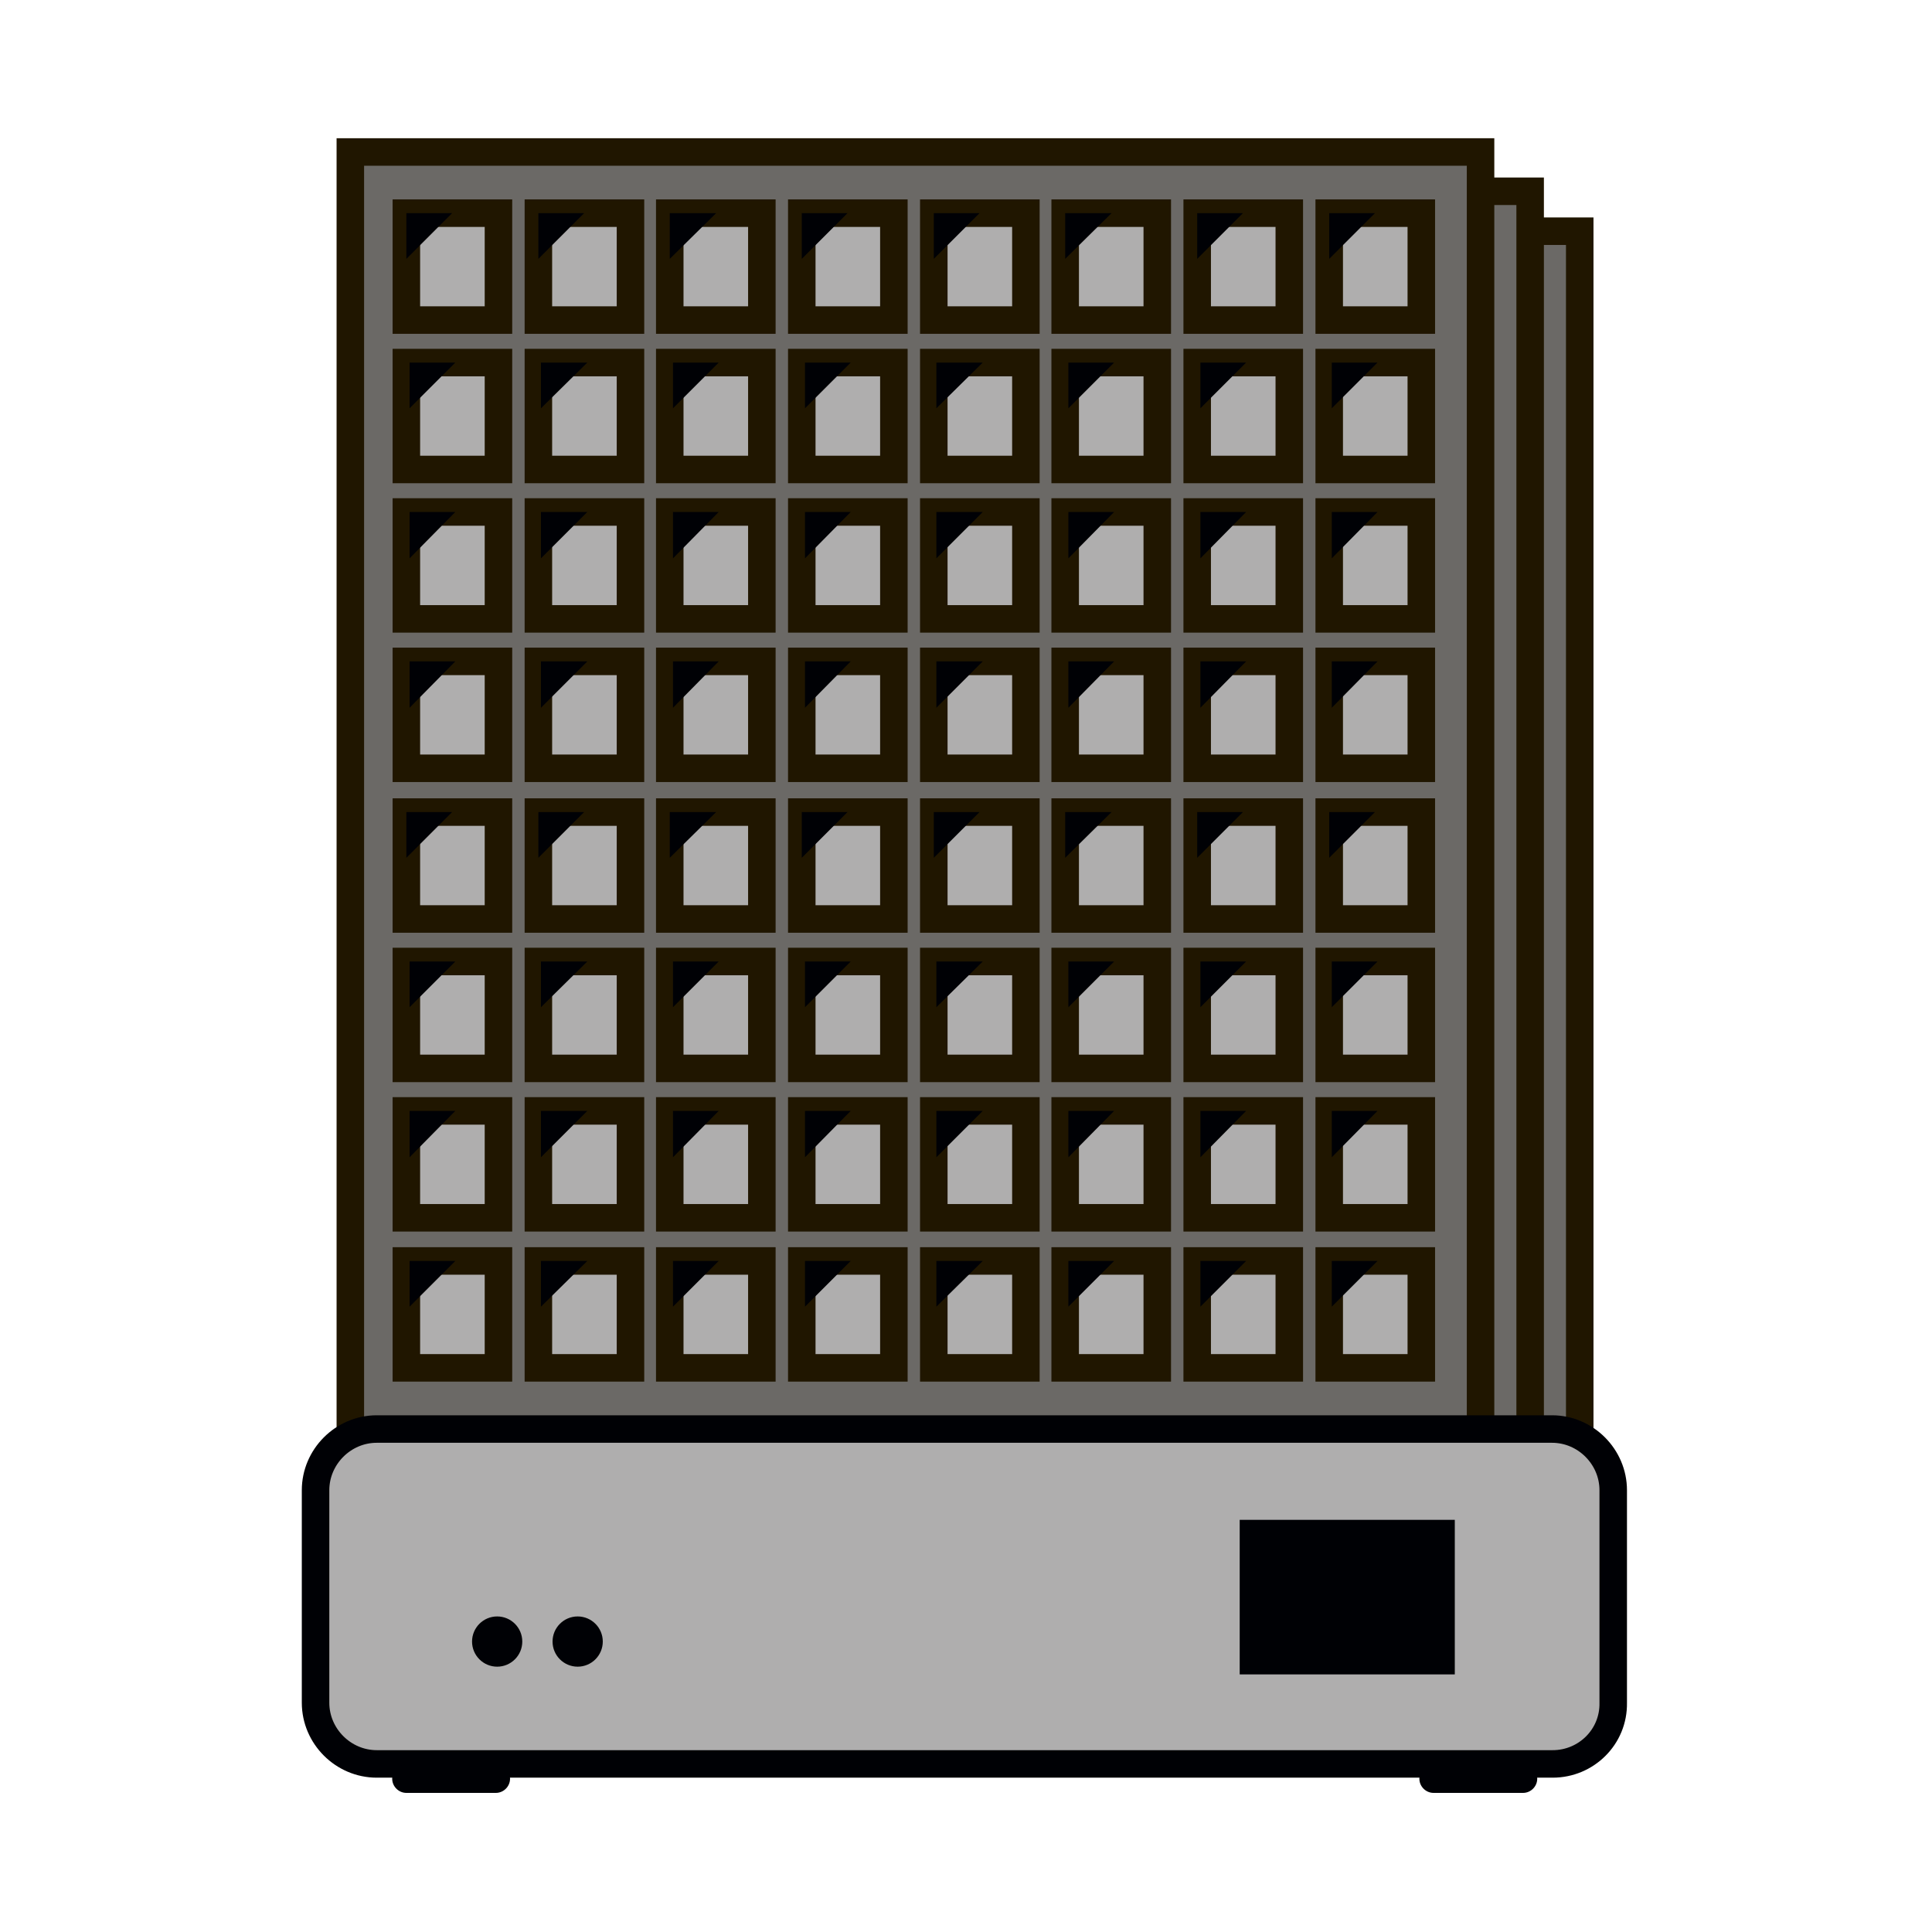<?xml version="1.0" encoding="utf-8"?>
<!-- Generator: Adobe Illustrator 21.0.0, SVG Export Plug-In . SVG Version: 6.00 Build 0)  -->
<svg version="1.1" id="Слой_1" xmlns="http://www.w3.org/2000/svg" xmlns:xlink="http://www.w3.org/1999/xlink" x="0px" y="0px"
	 viewBox="0 0 300 300" style="enable-background:new 0 0 300 300;" xml:space="preserve">
<style type="text/css">
	.st0{fill:#6B6966;stroke:#201600;stroke-width:4.271;stroke-miterlimit:10;}
	.st1{fill:#AFAEAE;stroke:#000105;stroke-width:4.271;stroke-miterlimit:10;}
	.st2{fill:#000105;}
	.st3{fill:#AFAEAE;stroke:#201600;stroke-width:4.271;stroke-miterlimit:10;}
</style>
<g>
	<rect x="69.8" y="35.9" class="st0" width="175.5" height="199.3"/>
	<rect x="62.1" y="29.7" class="st0" width="175.5" height="199.3"/>
	<rect x="54.4" y="23.6" class="st0" width="175.5" height="199.3"/>
	<path class="st1" d="M241.1,273.9H58.5c-5.2,0-9.5-4.3-9.5-9.5v-33c0-5.2,4.3-9.5,9.5-9.5h182.5c5.2,0,9.5,4.3,9.5,9.5v33
		C250.6,269.7,246.3,273.9,241.1,273.9z"/>
	<rect x="192.5" y="236" class="st2" width="33.4" height="24"/>
	<circle class="st2" cx="77.2" cy="254.9" r="3.9"/>
	<circle class="st2" cx="89.7" cy="254.9" r="3.9"/>
	<path class="st2" d="M236.5,278.4h-13.9c-1.2,0-2.2-1-2.2-2.2l0,0c0-1.2,1-2.2,2.2-2.2h13.9c1.2,0,2.2,1,2.2,2.2l0,0
		C238.7,277.4,237.7,278.4,236.5,278.4z"/>
	<path class="st2" d="M63.1,278.4h13.9c1.2,0,2.2-1,2.2-2.2l0,0c0-1.2-1-2.2-2.2-2.2H63.1c-1.2,0-2.2,1-2.2,2.2l0,0
		C60.9,277.4,61.9,278.4,63.1,278.4z"/>
	<g>
		<rect x="63.1" y="33.1" class="st3" width="14.3" height="16.6"/>
		<rect x="83.6" y="33.1" class="st3" width="14.3" height="16.6"/>
		<rect x="104" y="33.1" class="st3" width="14.3" height="16.6"/>
		<rect x="124.5" y="33.1" class="st3" width="14.3" height="16.6"/>
		<rect x="145" y="33.1" class="st3" width="14.3" height="16.6"/>
		<rect x="165.4" y="33.1" class="st3" width="14.3" height="16.6"/>
		<rect x="185.9" y="33.1" class="st3" width="14.3" height="16.6"/>
		<rect x="206.4" y="33.1" class="st3" width="14.3" height="16.6"/>
		<rect x="63.1" y="56.3" class="st3" width="14.3" height="16.6"/>
		<rect x="83.6" y="56.3" class="st3" width="14.3" height="16.6"/>
		<rect x="104" y="56.3" class="st3" width="14.3" height="16.6"/>
		<rect x="124.5" y="56.3" class="st3" width="14.3" height="16.6"/>
		<rect x="145" y="56.3" class="st3" width="14.3" height="16.6"/>
		<rect x="165.4" y="56.3" class="st3" width="14.3" height="16.6"/>
		<rect x="185.9" y="56.3" class="st3" width="14.3" height="16.6"/>
		<rect x="206.4" y="56.3" class="st3" width="14.3" height="16.6"/>
		<rect x="63.1" y="79.5" class="st3" width="14.3" height="16.6"/>
		<rect x="83.6" y="79.5" class="st3" width="14.3" height="16.6"/>
		<rect x="104" y="79.5" class="st3" width="14.3" height="16.6"/>
		<rect x="124.5" y="79.5" class="st3" width="14.3" height="16.6"/>
		<rect x="145" y="79.5" class="st3" width="14.3" height="16.6"/>
		<rect x="165.4" y="79.5" class="st3" width="14.3" height="16.6"/>
		<rect x="185.9" y="79.5" class="st3" width="14.3" height="16.6"/>
		<rect x="206.4" y="79.5" class="st3" width="14.3" height="16.6"/>
		<rect x="63.1" y="102.7" class="st3" width="14.3" height="16.6"/>
		<rect x="83.6" y="102.7" class="st3" width="14.3" height="16.6"/>
		<rect x="104" y="102.7" class="st3" width="14.3" height="16.6"/>
		<rect x="124.5" y="102.7" class="st3" width="14.3" height="16.6"/>
		<rect x="145" y="102.7" class="st3" width="14.3" height="16.6"/>
		<rect x="165.4" y="102.7" class="st3" width="14.3" height="16.6"/>
		<rect x="185.9" y="102.7" class="st3" width="14.3" height="16.6"/>
		<rect x="206.4" y="102.7" class="st3" width="14.3" height="16.6"/>
		<rect x="63.1" y="126.1" class="st3" width="14.3" height="16.6"/>
		<rect x="83.6" y="126.1" class="st3" width="14.3" height="16.6"/>
		<rect x="104" y="126.1" class="st3" width="14.3" height="16.6"/>
		<rect x="124.5" y="126.1" class="st3" width="14.3" height="16.6"/>
		<rect x="145" y="126.1" class="st3" width="14.3" height="16.6"/>
		<rect x="165.4" y="126.1" class="st3" width="14.3" height="16.6"/>
		<rect x="185.9" y="126.1" class="st3" width="14.3" height="16.6"/>
		<rect x="206.4" y="126.1" class="st3" width="14.3" height="16.6"/>
		<rect x="63.1" y="149.3" class="st3" width="14.3" height="16.6"/>
		<rect x="83.6" y="149.3" class="st3" width="14.3" height="16.6"/>
		<rect x="104" y="149.3" class="st3" width="14.3" height="16.6"/>
		<rect x="124.5" y="149.3" class="st3" width="14.3" height="16.6"/>
		<rect x="145" y="149.3" class="st3" width="14.3" height="16.6"/>
		<rect x="165.4" y="149.3" class="st3" width="14.3" height="16.6"/>
		<rect x="185.9" y="149.3" class="st3" width="14.3" height="16.6"/>
		<rect x="206.4" y="149.3" class="st3" width="14.3" height="16.6"/>
		<rect x="63.1" y="172.5" class="st3" width="14.3" height="16.6"/>
		<rect x="83.6" y="172.5" class="st3" width="14.3" height="16.6"/>
		<rect x="104" y="172.5" class="st3" width="14.3" height="16.6"/>
		<rect x="124.5" y="172.5" class="st3" width="14.3" height="16.6"/>
		<rect x="145" y="172.5" class="st3" width="14.3" height="16.6"/>
		<rect x="165.4" y="172.5" class="st3" width="14.3" height="16.6"/>
		<rect x="185.9" y="172.5" class="st3" width="14.3" height="16.6"/>
		<rect x="206.4" y="172.5" class="st3" width="14.3" height="16.6"/>
		<rect x="63.1" y="195.8" class="st3" width="14.3" height="16.6"/>
		<rect x="83.6" y="195.8" class="st3" width="14.3" height="16.6"/>
		<rect x="104" y="195.8" class="st3" width="14.3" height="16.6"/>
		<rect x="124.5" y="195.8" class="st3" width="14.3" height="16.6"/>
		<rect x="145" y="195.8" class="st3" width="14.3" height="16.6"/>
		<rect x="165.4" y="195.8" class="st3" width="14.3" height="16.6"/>
		<rect x="185.9" y="195.8" class="st3" width="14.3" height="16.6"/>
		<rect x="206.4" y="195.8" class="st3" width="14.3" height="16.6"/>
	</g>
	<g>
		<polygon class="st2" points="63.1,40.2 63.1,33.1 70.2,33.1 		"/>
		<polygon class="st2" points="83.6,40.2 83.6,33.1 90.7,33.1 		"/>
		<polygon class="st2" points="104,40.2 104,33.1 111.2,33.1 		"/>
		<polygon class="st2" points="124.5,40.2 124.5,33.1 131.6,33.1 		"/>
		<polygon class="st2" points="145,40.2 145,33.1 152.1,33.1 		"/>
		<polygon class="st2" points="165.4,40.2 165.4,33.1 172.6,33.1 		"/>
		<polygon class="st2" points="185.9,40.2 185.9,33.1 193,33.1 		"/>
		<polygon class="st2" points="206.4,40.2 206.4,33.1 213.5,33.1 		"/>
		<polygon class="st2" points="63.6,63.4 63.6,56.3 70.7,56.3 		"/>
		<polygon class="st2" points="84,63.4 84,56.3 91.2,56.3 		"/>
		<polygon class="st2" points="104.5,63.4 104.5,56.3 111.6,56.3 		"/>
		<polygon class="st2" points="125,63.4 125,56.3 132.1,56.3 		"/>
		<polygon class="st2" points="145.4,63.4 145.4,56.3 152.6,56.3 		"/>
		<polygon class="st2" points="165.9,63.4 165.9,56.3 173,56.3 		"/>
		<polygon class="st2" points="186.4,63.4 186.4,56.3 193.5,56.3 		"/>
		<polygon class="st2" points="206.8,63.4 206.8,56.3 213.9,56.3 		"/>
		<polygon class="st2" points="63.6,86.7 63.6,79.5 70.7,79.5 		"/>
		<polygon class="st2" points="84,86.7 84,79.5 91.2,79.5 		"/>
		<polygon class="st2" points="104.5,86.7 104.5,79.5 111.6,79.5 		"/>
		<polygon class="st2" points="125,86.7 125,79.5 132.1,79.5 		"/>
		<polygon class="st2" points="145.4,86.7 145.4,79.5 152.6,79.5 		"/>
		<polygon class="st2" points="165.9,86.7 165.9,79.5 173,79.5 		"/>
		<polygon class="st2" points="186.4,86.7 186.4,79.5 193.5,79.5 		"/>
		<polygon class="st2" points="206.8,86.7 206.8,79.5 213.9,79.5 		"/>
		<polygon class="st2" points="63.6,109.9 63.6,102.7 70.7,102.7 		"/>
		<polygon class="st2" points="84,109.9 84,102.7 91.2,102.7 		"/>
		<polygon class="st2" points="104.5,109.9 104.5,102.7 111.6,102.7 		"/>
		<polygon class="st2" points="125,109.9 125,102.7 132.1,102.7 		"/>
		<polygon class="st2" points="145.4,109.9 145.4,102.7 152.6,102.7 		"/>
		<polygon class="st2" points="165.9,109.9 165.9,102.7 173,102.7 		"/>
		<polygon class="st2" points="186.4,109.9 186.4,102.7 193.5,102.7 		"/>
		<polygon class="st2" points="206.8,109.9 206.8,102.7 213.9,102.7 		"/>
	</g>
	<g>
		<polygon class="st2" points="63.1,133.2 63.1,126.1 70.2,126.1 		"/>
		<polygon class="st2" points="83.6,133.2 83.6,126.1 90.7,126.1 		"/>
		<polygon class="st2" points="104,133.2 104,126.1 111.2,126.1 		"/>
		<polygon class="st2" points="124.5,133.2 124.5,126.1 131.6,126.1 		"/>
		<polygon class="st2" points="145,133.2 145,126.1 152.1,126.1 		"/>
		<polygon class="st2" points="165.4,133.2 165.4,126.1 172.6,126.1 		"/>
		<polygon class="st2" points="185.9,133.2 185.9,126.1 193,126.1 		"/>
		<polygon class="st2" points="206.4,133.2 206.4,126.1 213.5,126.1 		"/>
		<polygon class="st2" points="63.6,156.4 63.6,149.3 70.7,149.3 		"/>
		<polygon class="st2" points="84,156.4 84,149.3 91.2,149.3 		"/>
		<polygon class="st2" points="104.5,156.4 104.5,149.3 111.6,149.3 		"/>
		<polygon class="st2" points="125,156.4 125,149.3 132.1,149.3 		"/>
		<polygon class="st2" points="145.4,156.4 145.4,149.3 152.6,149.3 		"/>
		<polygon class="st2" points="165.9,156.4 165.9,149.3 173,149.3 		"/>
		<polygon class="st2" points="186.4,156.4 186.4,149.3 193.5,149.3 		"/>
		<polygon class="st2" points="206.8,156.4 206.8,149.3 213.9,149.3 		"/>
		<polygon class="st2" points="63.6,179.7 63.6,172.5 70.7,172.5 		"/>
		<polygon class="st2" points="84,179.7 84,172.5 91.2,172.5 		"/>
		<polygon class="st2" points="104.5,179.7 104.5,172.5 111.6,172.5 		"/>
		<polygon class="st2" points="125,179.7 125,172.5 132.1,172.5 		"/>
		<polygon class="st2" points="145.4,179.7 145.4,172.5 152.6,172.5 		"/>
		<polygon class="st2" points="165.9,179.7 165.9,172.5 173,172.5 		"/>
		<polygon class="st2" points="186.4,179.7 186.4,172.5 193.5,172.5 		"/>
		<polygon class="st2" points="206.8,179.7 206.8,172.5 213.9,172.5 		"/>
		<polygon class="st2" points="63.6,202.9 63.6,195.8 70.7,195.8 		"/>
		<polygon class="st2" points="84,202.9 84,195.8 91.2,195.8 		"/>
		<polygon class="st2" points="104.5,202.9 104.5,195.8 111.6,195.8 		"/>
		<polygon class="st2" points="125,202.9 125,195.8 132.1,195.8 		"/>
		<polygon class="st2" points="145.4,202.9 145.4,195.8 152.6,195.8 		"/>
		<polygon class="st2" points="165.9,202.9 165.9,195.8 173,195.8 		"/>
		<polygon class="st2" points="186.4,202.9 186.4,195.8 193.5,195.8 		"/>
		<polygon class="st2" points="206.8,202.9 206.8,195.8 213.9,195.8 		"/>
	</g>
</g>
</svg>
